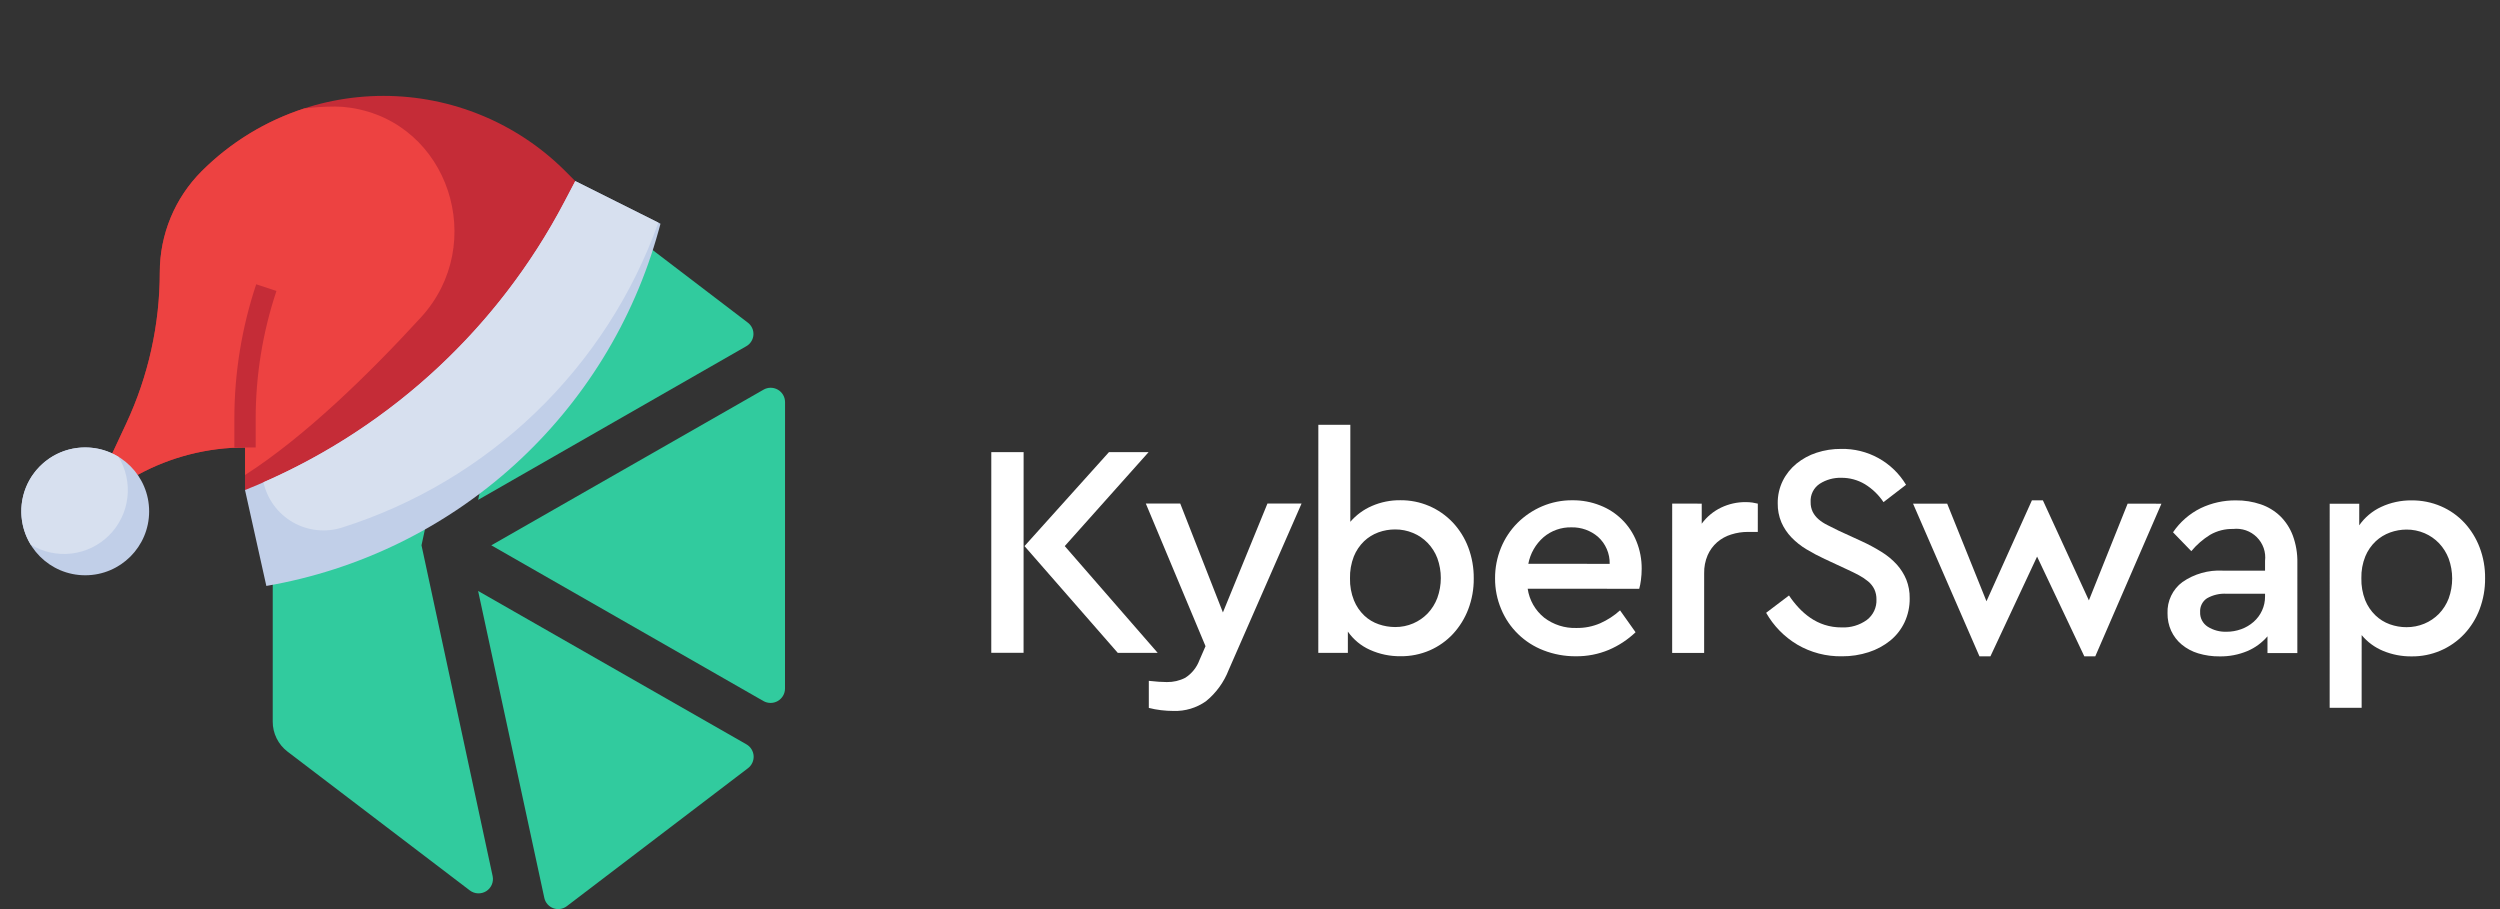 <svg width="110" height="40" viewBox="0 0 110 40" fill="none" xmlns="http://www.w3.org/2000/svg">
<rect x="0" y="0" width="110" height="40" fill="#333333" stroke="none"/>
<path d="M21.617 23.994L33.593 30.847C33.689 30.901 33.797 30.929 33.907 30.929C34.017 30.929 34.125 30.9 34.221 30.845C34.316 30.791 34.396 30.712 34.452 30.618C34.508 30.523 34.538 30.416 34.54 30.306L34.542 17.686C34.541 17.576 34.511 17.468 34.455 17.373C34.399 17.279 34.32 17.2 34.224 17.145C34.128 17.09 34.02 17.062 33.91 17.061C33.8 17.061 33.691 17.09 33.596 17.145L21.617 23.994Z" fill="#31CB9E"/>
<path d="M32.897 14.191L24.947 8.127C24.862 8.064 24.763 8.022 24.658 8.007C24.553 7.991 24.445 8.002 24.346 8.039C24.246 8.075 24.157 8.136 24.087 8.215C24.017 8.295 23.968 8.391 23.945 8.494L21.038 21.994L32.833 15.236C32.924 15.186 33.001 15.113 33.056 15.024C33.112 14.936 33.145 14.835 33.151 14.731C33.157 14.627 33.138 14.523 33.093 14.429C33.049 14.334 32.981 14.253 32.897 14.191Z" fill="#31CB9E"/>
<path d="M24.942 39.87L32.912 33.8C32.995 33.737 33.06 33.655 33.103 33.561C33.147 33.467 33.166 33.363 33.16 33.26C33.153 33.157 33.121 33.056 33.067 32.968C33.013 32.88 32.938 32.806 32.848 32.754L21.037 26.002L23.949 39.503C23.97 39.607 24.018 39.703 24.087 39.783C24.156 39.863 24.244 39.925 24.343 39.961C24.442 39.998 24.549 40.009 24.654 39.993C24.759 39.977 24.858 39.935 24.942 39.87Z" fill="#31CB9E"/>
<path d="M18.546 23.993L21.683 9.448C21.71 9.322 21.698 9.19 21.648 9.072C21.597 8.953 21.512 8.853 21.402 8.784C21.292 8.716 21.164 8.683 21.035 8.69C20.906 8.697 20.783 8.744 20.681 8.824L12.655 14.94C12.452 15.095 12.287 15.295 12.174 15.524C12.061 15.753 12.002 16.005 12.002 16.261L12 31.752C11.999 32.007 12.058 32.259 12.171 32.488C12.284 32.717 12.449 32.917 12.652 33.072L20.676 39.182C20.779 39.258 20.901 39.302 21.029 39.308C21.157 39.313 21.283 39.28 21.392 39.213C21.5 39.145 21.585 39.047 21.637 38.93C21.688 38.813 21.702 38.684 21.678 38.558L18.546 23.993Z" fill="#31CB9E"/>
<path d="M81.01 19.752C81.583 19.74 82.15 19.88 82.651 20.157C83.153 20.435 83.572 20.84 83.866 21.331L82.874 22.094C82.662 21.774 82.382 21.505 82.055 21.304C81.74 21.116 81.377 21.018 81.01 21.023C80.678 21.015 80.351 21.106 80.071 21.284C79.938 21.371 79.831 21.492 79.76 21.634C79.689 21.776 79.658 21.935 79.668 22.093C79.664 22.243 79.696 22.392 79.762 22.528C79.826 22.65 79.912 22.759 80.017 22.849C80.135 22.95 80.266 23.035 80.406 23.103C80.558 23.179 80.723 23.262 80.902 23.351L81.894 23.806C82.204 23.947 82.504 24.108 82.793 24.288C83.041 24.441 83.267 24.628 83.463 24.843C83.638 25.039 83.779 25.263 83.879 25.506C83.98 25.766 84.031 26.043 84.026 26.322C84.032 26.689 83.954 27.053 83.798 27.386C83.65 27.697 83.435 27.971 83.168 28.188C82.886 28.414 82.566 28.586 82.222 28.696C81.843 28.819 81.447 28.88 81.049 28.877C80.356 28.89 79.674 28.712 79.077 28.361C78.508 28.021 78.037 27.539 77.71 26.963L78.716 26.201C78.842 26.39 78.983 26.569 79.138 26.736C79.293 26.904 79.466 27.054 79.654 27.184C79.846 27.316 80.056 27.419 80.278 27.492C80.522 27.57 80.778 27.609 81.035 27.606C81.431 27.624 81.82 27.509 82.141 27.278C82.279 27.173 82.39 27.035 82.464 26.878C82.537 26.721 82.572 26.549 82.564 26.375C82.567 26.221 82.535 26.067 82.471 25.927C82.406 25.796 82.315 25.679 82.202 25.585C82.075 25.48 81.938 25.389 81.793 25.311C81.637 25.227 81.46 25.14 81.263 25.05L80.285 24.595C80.009 24.467 79.741 24.324 79.48 24.167C79.239 24.023 79.018 23.847 78.823 23.645C78.638 23.452 78.488 23.228 78.381 22.983C78.27 22.718 78.215 22.433 78.22 22.146C78.215 21.803 78.291 21.464 78.442 21.156C78.587 20.864 78.793 20.607 79.045 20.4C79.308 20.187 79.608 20.023 79.93 19.919C80.279 19.805 80.643 19.749 81.01 19.752Z" fill="white"/>
<path d="M91.911 26.417L93.615 22.162L95.103 22.163L92.192 28.879H91.71L89.632 24.49L87.579 28.878H87.096L84.174 22.161L85.676 22.161L87.405 26.456L89.404 22.015H89.887L91.911 26.417Z" fill="white"/>
<path d="M98.376 22.017C98.749 22.012 99.121 22.071 99.475 22.191C99.793 22.299 100.083 22.475 100.326 22.706C100.572 22.948 100.762 23.24 100.883 23.563C101.024 23.946 101.092 24.352 101.084 24.76L101.083 28.734L99.769 28.734V27.998C99.529 28.28 99.226 28.502 98.884 28.647C98.498 28.808 98.082 28.888 97.664 28.881C97.343 28.885 97.025 28.839 96.718 28.747C96.453 28.667 96.207 28.535 95.994 28.359C95.797 28.195 95.639 27.989 95.531 27.756C95.421 27.513 95.367 27.248 95.371 26.98C95.361 26.716 95.415 26.453 95.53 26.214C95.644 25.975 95.815 25.767 96.028 25.609C96.546 25.251 97.169 25.074 97.798 25.108L99.662 25.108L99.662 24.68C99.685 24.49 99.664 24.297 99.602 24.116C99.539 23.936 99.436 23.771 99.3 23.636C99.165 23.501 99 23.398 98.819 23.335C98.638 23.273 98.445 23.252 98.254 23.274C97.902 23.266 97.555 23.354 97.249 23.529C96.934 23.723 96.653 23.967 96.417 24.251L95.613 23.421C95.92 22.967 96.341 22.601 96.833 22.358C97.315 22.129 97.842 22.012 98.376 22.017ZM97.959 27.797C98.183 27.799 98.405 27.76 98.616 27.683C98.815 27.611 99 27.502 99.159 27.362C99.315 27.225 99.441 27.056 99.528 26.867C99.618 26.672 99.664 26.46 99.662 26.245V26.125L97.972 26.125C97.671 26.106 97.37 26.176 97.107 26.325C97.009 26.39 96.929 26.48 96.876 26.586C96.823 26.692 96.799 26.809 96.806 26.927C96.799 27.055 96.827 27.183 96.886 27.297C96.945 27.411 97.033 27.507 97.141 27.576C97.385 27.729 97.67 27.806 97.959 27.797H97.959Z" fill="white"/>
<path d="M106.113 22.017C106.558 22.013 106.999 22.102 107.407 22.278C107.796 22.446 108.145 22.692 108.433 23.001C108.724 23.316 108.951 23.684 109.103 24.085C109.268 24.518 109.35 24.979 109.344 25.443C109.349 25.909 109.267 26.371 109.103 26.807C108.951 27.212 108.721 27.582 108.426 27.898C108.129 28.213 107.771 28.463 107.372 28.632C106.974 28.801 106.545 28.886 106.112 28.881C105.682 28.886 105.256 28.804 104.858 28.64C104.491 28.488 104.166 28.25 103.913 27.944L103.912 31.142L102.505 31.142L102.506 22.163L103.807 22.164L103.806 23.114C104.051 22.763 104.384 22.484 104.772 22.304C105.192 22.109 105.65 22.011 106.113 22.017ZM105.885 23.301C105.64 23.302 105.398 23.345 105.167 23.428C104.931 23.513 104.714 23.645 104.531 23.816C104.334 24.003 104.179 24.228 104.075 24.478C103.951 24.784 103.892 25.112 103.9 25.442C103.892 25.771 103.949 26.098 104.067 26.405C104.169 26.657 104.322 26.885 104.517 27.074C104.699 27.249 104.915 27.384 105.153 27.469C105.388 27.553 105.635 27.597 105.884 27.596C106.153 27.598 106.42 27.546 106.669 27.443C106.911 27.343 107.13 27.195 107.313 27.008C107.5 26.814 107.646 26.584 107.742 26.332C107.947 25.766 107.947 25.146 107.742 24.579C107.647 24.329 107.504 24.099 107.32 23.904C107.139 23.715 106.923 23.565 106.683 23.462C106.431 23.354 106.159 23.299 105.885 23.301V23.301Z" fill="white"/>
<path d="M45.037 28.724L43.616 28.724L43.617 19.894L45.039 19.894L45.037 28.724ZM46.849 24.028L50.938 28.726L49.181 28.725L45.078 24.028L48.794 19.894L50.537 19.895L46.849 24.028Z" fill="white"/>
<path d="M54.063 29.476C53.855 30.014 53.511 30.489 53.063 30.854C52.646 31.148 52.145 31.298 51.635 31.282C51.451 31.281 51.267 31.27 51.085 31.248C50.904 31.227 50.725 31.194 50.548 31.148V29.957C50.709 29.975 50.853 29.988 50.978 29.997C51.103 30.006 51.223 30.01 51.34 30.011C51.621 30.016 51.9 29.952 52.151 29.823C52.438 29.639 52.657 29.367 52.775 29.047L53.043 28.432L50.416 22.156L51.931 22.157L53.808 26.947L55.767 22.157L57.268 22.157L54.063 29.476Z" fill="white"/>
<path d="M59.414 22.96C59.672 22.66 59.996 22.422 60.36 22.264C60.755 22.092 61.182 22.005 61.614 22.01C62.046 22.006 62.475 22.09 62.874 22.26C63.272 22.429 63.63 22.679 63.927 22.994C64.222 23.31 64.452 23.68 64.604 24.085C64.768 24.521 64.849 24.984 64.845 25.45C64.85 25.913 64.768 26.374 64.603 26.808C64.451 27.208 64.223 27.576 63.933 27.891C63.646 28.199 63.299 28.445 62.913 28.614C62.507 28.79 62.069 28.879 61.626 28.874C61.161 28.88 60.702 28.784 60.278 28.593C59.887 28.419 59.551 28.141 59.306 27.79V28.727L58.005 28.727L58.007 18.691L59.415 18.692L59.414 22.96ZM61.385 23.295C61.136 23.295 60.889 23.337 60.654 23.422C60.417 23.507 60.2 23.642 60.017 23.816C59.822 24.006 59.669 24.233 59.568 24.485C59.449 24.792 59.392 25.12 59.4 25.449C59.392 25.78 59.452 26.11 59.575 26.419C59.677 26.671 59.833 26.899 60.031 27.088C60.213 27.259 60.43 27.389 60.667 27.469C60.898 27.549 61.141 27.589 61.385 27.59C61.659 27.592 61.931 27.538 62.183 27.429C62.422 27.326 62.639 27.176 62.82 26.988C63.004 26.792 63.147 26.563 63.242 26.312C63.447 25.746 63.448 25.126 63.243 24.56C63.147 24.308 63.001 24.078 62.813 23.884C62.631 23.697 62.412 23.549 62.17 23.449C61.921 23.346 61.655 23.293 61.385 23.295V23.295Z" fill="white"/>
<path d="M69.19 22.012C69.608 22.008 70.022 22.085 70.41 22.24C70.771 22.38 71.099 22.594 71.374 22.867C71.648 23.139 71.864 23.466 72.006 23.825C72.16 24.206 72.237 24.613 72.234 25.023C72.234 25.193 72.223 25.363 72.2 25.531C72.184 25.658 72.16 25.783 72.126 25.906L67.218 25.905C67.291 26.405 67.549 26.858 67.942 27.176C68.349 27.487 68.851 27.648 69.363 27.631C69.723 27.637 70.079 27.566 70.409 27.424C70.728 27.282 71.023 27.09 71.282 26.856L71.965 27.819C71.621 28.146 71.222 28.409 70.785 28.595C70.327 28.786 69.834 28.882 69.337 28.876C68.85 28.88 68.368 28.791 67.915 28.615C67.497 28.455 67.117 28.211 66.796 27.899C66.476 27.588 66.222 27.214 66.052 26.801C65.871 26.374 65.78 25.914 65.783 25.45C65.78 24.987 65.869 24.527 66.045 24.099C66.212 23.691 66.458 23.32 66.769 23.008C67.08 22.699 67.446 22.452 67.849 22.279C68.273 22.098 68.73 22.007 69.19 22.012ZM69.15 23.203C68.699 23.191 68.259 23.346 67.916 23.637C67.567 23.942 67.331 24.354 67.246 24.808L70.826 24.809C70.831 24.585 70.788 24.362 70.698 24.157C70.609 23.951 70.477 23.767 70.31 23.618C69.987 23.342 69.574 23.195 69.15 23.203Z" fill="white"/>
<path d="M76.807 22.093C76.908 22.092 77.009 22.099 77.109 22.113C77.194 22.126 77.272 22.142 77.344 22.16L77.343 23.404L76.914 23.404C76.662 23.403 76.411 23.441 76.17 23.518C75.943 23.588 75.733 23.704 75.553 23.859C75.375 24.016 75.233 24.21 75.137 24.427C75.03 24.679 74.977 24.95 74.983 25.224L74.982 28.729L73.575 28.729L73.576 22.159L74.876 22.16L74.876 23.043C75.097 22.74 75.39 22.497 75.728 22.334C76.065 22.173 76.434 22.09 76.807 22.093Z" fill="white"/>
<path d="M10.781 21.562V19.688C9.133 19.688 7.51 20.102 6.063 20.892L4.938 19.952L5.555 18.631C6.527 16.548 7.031 14.278 7.031 11.979C7.031 10.312 7.694 8.712 8.873 7.533C10.995 5.411 13.874 4.219 16.875 4.219C19.876 4.219 22.755 5.411 24.877 7.533L25.312 7.969V11.25L15 21.562H10.781Z" fill="#C52C37"/>
<path d="M4.939 19.952L5.556 18.631C6.528 16.548 7.031 14.278 7.031 11.979C7.031 10.312 7.694 8.712 8.873 7.533C10.138 6.27 11.685 5.324 13.386 4.773C13.838 4.717 14.293 4.689 14.748 4.688C14.975 4.689 15.202 4.707 15.426 4.742C19.755 5.393 21.482 10.74 18.52 13.966C16.232 16.462 13.406 19.219 10.781 20.901V19.688C9.132 19.688 7.51 20.102 6.063 20.892L4.939 19.952Z" fill="#ED4241"/>
<path d="M10.781 21.562L11.719 25.781C15.784 25.081 19.565 23.238 22.622 20.468C25.678 17.698 27.884 14.116 28.981 10.14L29.062 9.844L25.312 7.969L24.841 8.868C21.818 14.64 16.831 19.142 10.781 21.562Z" fill="#C1CFE8"/>
<path d="M10.312 19.687H11.25V18.433C11.249 16.52 11.558 14.619 12.163 12.804L11.273 12.508C10.636 14.418 10.311 16.419 10.312 18.433V19.687Z" fill="#C52C37"/>
<path d="M3.75 25.312C2.197 25.312 0.938 24.053 0.938 22.5C0.938 20.947 2.197 19.688 3.75 19.688C5.303 19.688 6.562 20.947 6.562 22.5C6.562 24.053 5.303 25.312 3.75 25.312Z" fill="#C1CFE8"/>
<path d="M25.313 7.969L28.966 9.797C27.837 12.956 25.993 15.811 23.578 18.138C21.163 20.466 18.242 22.203 15.044 23.214C14.686 23.327 14.309 23.363 13.936 23.322C13.564 23.281 13.204 23.163 12.879 22.976C12.555 22.788 12.273 22.535 12.051 22.233C11.829 21.93 11.673 21.585 11.592 21.219C17.284 18.728 21.957 14.372 24.841 8.868L25.313 7.969Z" fill="#D7E0EF"/>
<path d="M3.75 19.688C4.266 19.688 4.772 19.831 5.212 20.101C5.541 20.638 5.68 21.271 5.605 21.897C5.531 22.523 5.248 23.106 4.802 23.552C4.356 23.998 3.773 24.281 3.147 24.355C2.521 24.429 1.889 24.291 1.351 23.962C1.09 23.536 0.948 23.048 0.938 22.549C0.929 22.05 1.053 21.557 1.297 21.121C1.542 20.686 1.898 20.323 2.329 20.071C2.76 19.819 3.251 19.687 3.75 19.688Z" fill="#D7E0EF"/>
</svg>
